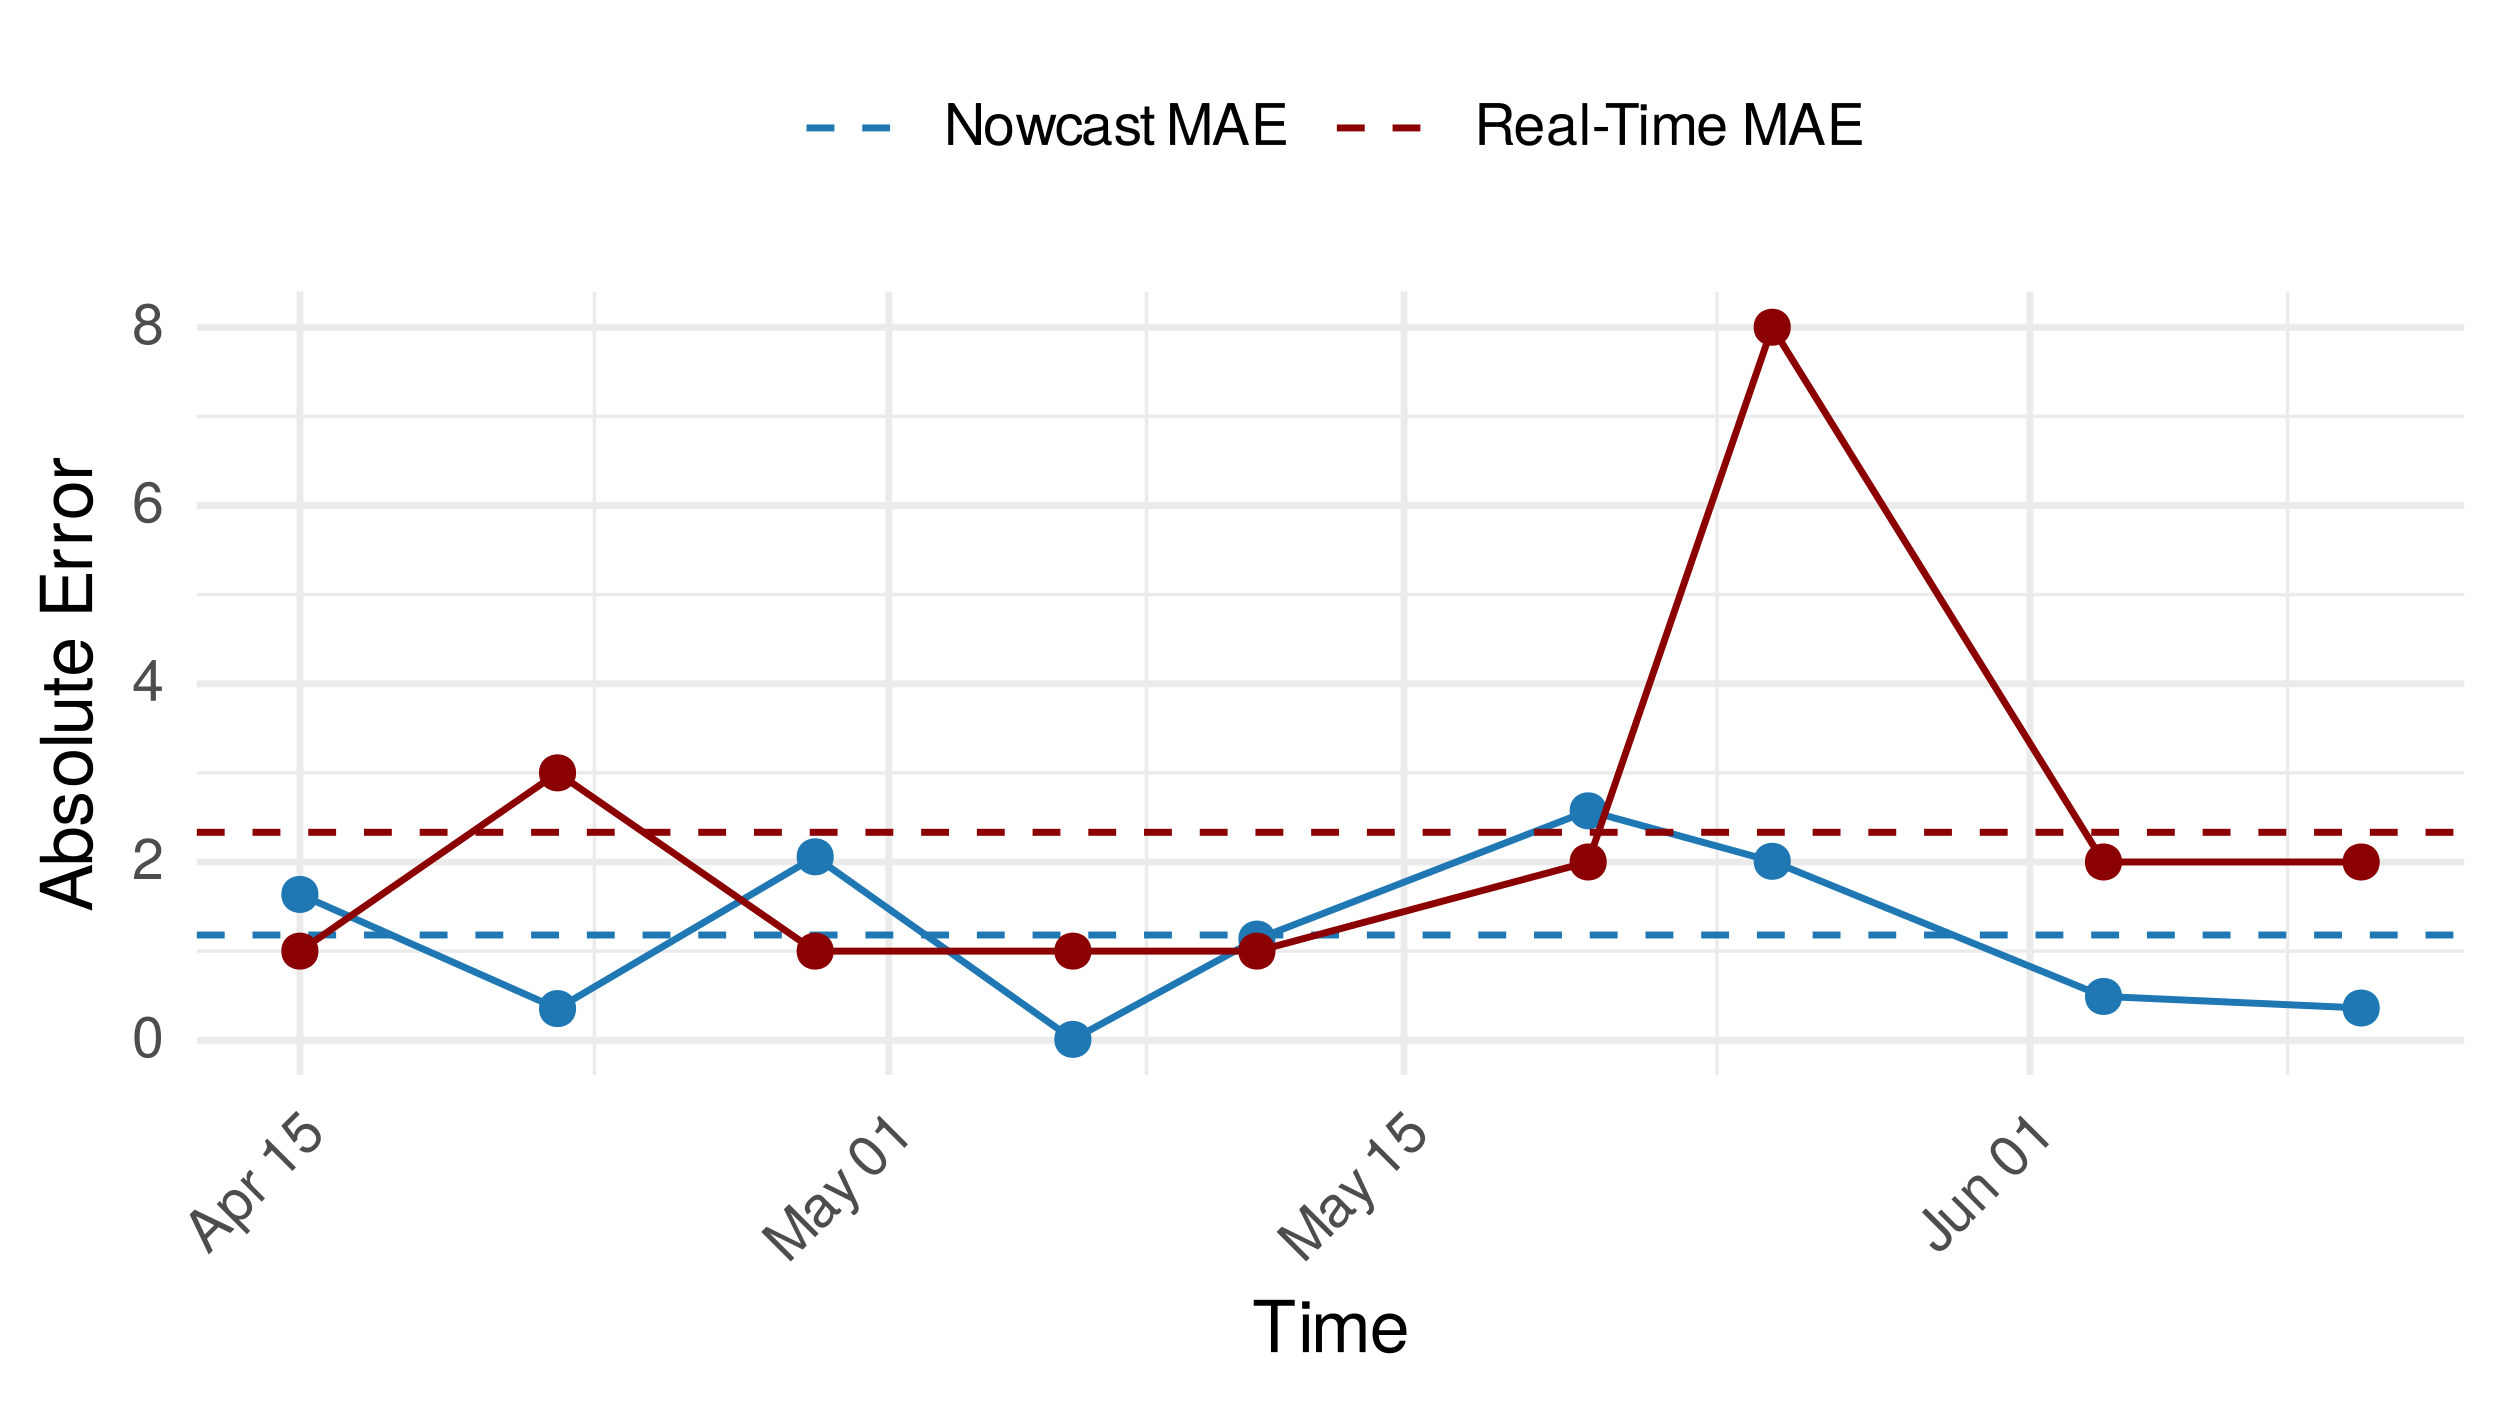 <?xml version="1.0" encoding="UTF-8"?>
<svg xmlns="http://www.w3.org/2000/svg" xmlns:xlink="http://www.w3.org/1999/xlink" width="383" height="216" viewBox="0 0 383 216">
<defs>
<g>
<g id="glyph-0-0">
<path d="M 4.453 -3 C 4.453 -5.156 3.781 -6.234 2.422 -6.234 C 1.078 -6.234 0.375 -5.141 0.375 -3.047 C 0.375 -0.953 1.078 0.125 2.422 0.125 C 3.734 0.125 4.453 -0.953 4.453 -3 Z M 3.672 -3.062 C 3.672 -1.297 3.266 -0.516 2.406 -0.516 C 1.578 -0.516 1.172 -1.344 1.172 -3.047 C 1.172 -4.75 1.578 -5.547 2.422 -5.547 C 3.25 -5.547 3.672 -4.734 3.672 -3.062 Z M 3.672 -3.062 "/>
</g>
<g id="glyph-0-1">
<path d="M 4.5 -4.406 C 4.5 -5.469 3.672 -6.234 2.5 -6.234 C 1.219 -6.234 0.484 -5.594 0.438 -4.078 L 1.219 -4.078 C 1.281 -5.125 1.703 -5.562 2.469 -5.562 C 3.172 -5.562 3.703 -5.062 3.703 -4.391 C 3.703 -3.891 3.406 -3.469 2.859 -3.156 L 2.047 -2.703 C 0.75 -1.969 0.375 -1.375 0.297 0 L 4.453 0 L 4.453 -0.766 L 1.172 -0.766 C 1.25 -1.281 1.531 -1.594 2.297 -2.047 L 3.172 -2.531 C 4.047 -2.984 4.5 -3.641 4.5 -4.406 Z M 4.5 -4.406 "/>
</g>
<g id="glyph-0-2">
<path d="M 4.578 -1.5 L 4.578 -2.188 L 3.656 -2.188 L 3.656 -6.234 L 3.078 -6.234 L 0.25 -2.312 L 0.25 -1.5 L 2.875 -1.5 L 2.875 0 L 3.656 0 L 3.656 -1.5 Z M 2.875 -2.188 L 0.922 -2.188 L 2.875 -4.922 Z M 2.875 -2.188 "/>
</g>
<g id="glyph-0-3">
<path d="M 4.516 -1.938 C 4.516 -3.094 3.719 -3.875 2.609 -3.875 C 1.984 -3.875 1.5 -3.641 1.172 -3.188 C 1.172 -4.703 1.672 -5.547 2.562 -5.547 C 3.109 -5.547 3.484 -5.203 3.609 -4.609 L 4.375 -4.609 C 4.234 -5.625 3.562 -6.234 2.609 -6.234 C 1.156 -6.234 0.375 -5.016 0.375 -2.844 C 0.375 -0.891 1.047 0.125 2.469 0.125 C 3.656 0.125 4.516 -0.719 4.516 -1.938 Z M 3.719 -1.875 C 3.719 -1.094 3.188 -0.547 2.484 -0.547 C 1.766 -0.547 1.219 -1.125 1.219 -1.922 C 1.219 -2.688 1.734 -3.188 2.5 -3.188 C 3.25 -3.188 3.719 -2.703 3.719 -1.875 Z M 3.719 -1.875 "/>
</g>
<g id="glyph-0-4">
<path d="M 4.516 -1.766 C 4.516 -2.453 4.156 -2.938 3.438 -3.281 C 4.078 -3.672 4.297 -3.984 4.297 -4.578 C 4.297 -5.547 3.531 -6.234 2.422 -6.234 C 1.312 -6.234 0.547 -5.547 0.547 -4.578 C 0.547 -4 0.75 -3.672 1.391 -3.281 C 0.672 -2.938 0.328 -2.453 0.328 -1.766 C 0.328 -0.625 1.188 0.125 2.422 0.125 C 3.656 0.125 4.516 -0.625 4.516 -1.766 Z M 3.5 -4.562 C 3.5 -3.969 3.062 -3.594 2.422 -3.594 C 1.766 -3.594 1.344 -3.969 1.344 -4.562 C 1.344 -5.156 1.766 -5.547 2.422 -5.547 C 3.078 -5.547 3.5 -5.156 3.5 -4.562 Z M 3.719 -1.75 C 3.719 -1.016 3.188 -0.547 2.406 -0.547 C 1.641 -0.547 1.125 -1.016 1.125 -1.75 C 1.125 -2.484 1.641 -2.938 2.422 -2.938 C 3.188 -2.938 3.719 -2.484 3.719 -1.75 Z M 3.719 -1.75 "/>
</g>
<g id="glyph-0-5">
<path d="M 5.688 0 L 5.688 -6.406 L 4.906 -6.406 L 4.906 -1.172 L 1.562 -6.406 L 0.672 -6.406 L 0.672 0 L 1.438 0 L 1.438 -5.203 L 4.766 0 Z M 5.688 0 "/>
</g>
<g id="glyph-0-6">
<path d="M 4.484 -2.266 C 4.484 -3.859 3.719 -4.734 2.391 -4.734 C 1.094 -4.734 0.312 -3.859 0.312 -2.312 C 0.312 -0.75 1.094 0.125 2.406 0.125 C 3.688 0.125 4.484 -0.75 4.484 -2.266 Z M 3.719 -2.281 C 3.719 -1.203 3.203 -0.547 2.406 -0.547 C 1.578 -0.547 1.078 -1.188 1.078 -2.312 C 1.078 -3.406 1.578 -4.062 2.406 -4.062 C 3.234 -4.062 3.719 -3.422 3.719 -2.281 Z M 3.719 -2.281 "/>
</g>
<g id="glyph-0-7">
<path d="M 6.234 -4.609 L 5.406 -4.609 L 4.484 -1.016 L 3.578 -4.609 L 2.688 -4.609 L 1.797 -1.016 L 0.859 -4.609 L 0.047 -4.609 L 1.391 0 L 2.219 0 L 3.109 -3.609 L 4.031 0 L 4.875 0 Z M 6.234 -4.609 "/>
</g>
<g id="glyph-0-8">
<path d="M 4.203 -1.578 L 3.453 -1.578 C 3.328 -0.844 2.953 -0.547 2.328 -0.547 C 1.516 -0.547 1.031 -1.172 1.031 -2.266 C 1.031 -3.406 1.516 -4.062 2.312 -4.062 C 2.922 -4.062 3.312 -3.703 3.406 -3.062 L 4.141 -3.062 C 4.062 -4.188 3.359 -4.734 2.328 -4.734 C 1.078 -4.734 0.266 -3.797 0.266 -2.266 C 0.266 -0.781 1.062 0.125 2.312 0.125 C 3.406 0.125 4.109 -0.531 4.203 -1.578 Z M 4.203 -1.578 "/>
</g>
<g id="glyph-0-9">
<path d="M 4.703 -0.016 L 4.703 -0.578 C 4.625 -0.547 4.594 -0.547 4.547 -0.547 C 4.297 -0.547 4.156 -0.688 4.156 -0.922 L 4.156 -3.484 C 4.156 -4.297 3.547 -4.734 2.422 -4.734 C 1.297 -4.734 0.609 -4.312 0.578 -3.25 L 1.312 -3.25 C 1.375 -3.812 1.703 -4.062 2.391 -4.062 C 3.047 -4.062 3.422 -3.812 3.422 -3.375 L 3.422 -3.188 C 3.422 -2.875 3.234 -2.75 2.656 -2.672 C 1.625 -2.547 1.453 -2.5 1.172 -2.391 C 0.641 -2.172 0.375 -1.766 0.375 -1.203 C 0.375 -0.359 0.953 0.125 1.875 0.125 C 2.469 0.125 3.047 -0.109 3.453 -0.547 C 3.531 -0.188 3.844 0.062 4.203 0.062 C 4.359 0.062 4.469 0.047 4.703 -0.016 Z M 3.422 -1.594 C 3.422 -0.938 2.75 -0.516 2.047 -0.516 C 1.469 -0.516 1.141 -0.719 1.141 -1.219 C 1.141 -1.703 1.453 -1.906 2.25 -2.016 C 3.016 -2.125 3.172 -2.156 3.422 -2.281 Z M 3.422 -1.594 "/>
</g>
<g id="glyph-0-10">
<path d="M 4.031 -1.297 C 4.031 -1.984 3.656 -2.328 2.734 -2.547 L 2.031 -2.703 C 1.438 -2.844 1.172 -3.047 1.172 -3.375 C 1.172 -3.797 1.562 -4.062 2.156 -4.062 C 2.75 -4.062 3.062 -3.812 3.078 -3.328 L 3.859 -3.328 C 3.844 -4.234 3.25 -4.734 2.188 -4.734 C 1.109 -4.734 0.406 -4.188 0.406 -3.328 C 0.406 -2.609 0.781 -2.266 1.875 -2 L 2.562 -1.844 C 3.062 -1.719 3.266 -1.562 3.266 -1.234 C 3.266 -0.797 2.844 -0.547 2.203 -0.547 C 1.547 -0.547 1.172 -0.703 1.078 -1.406 L 0.297 -1.406 C 0.328 -0.344 0.938 0.125 2.141 0.125 C 3.297 0.125 4.031 -0.406 4.031 -1.297 Z M 4.031 -1.297 "/>
</g>
<g id="glyph-0-11">
<path d="M 2.234 0 L 2.234 -0.609 C 2.141 -0.594 2.016 -0.578 1.875 -0.578 C 1.562 -0.578 1.484 -0.672 1.484 -1 L 1.484 -4.016 L 2.234 -4.016 L 2.234 -4.609 L 1.484 -4.609 L 1.484 -5.875 L 0.75 -5.875 L 0.75 -4.609 L 0.125 -4.609 L 0.125 -4.016 L 0.75 -4.016 L 0.75 -0.672 C 0.75 -0.203 1.062 0.062 1.641 0.062 C 1.812 0.062 1.984 0.047 2.234 0 Z M 2.234 0 "/>
</g>
<g id="glyph-0-12">
</g>
<g id="glyph-0-13">
<path d="M 6.688 0 L 6.688 -6.406 L 5.562 -6.406 L 3.688 -0.828 L 1.797 -6.406 L 0.656 -6.406 L 0.656 0 L 1.438 0 L 1.438 -5.375 L 3.25 0 L 4.109 0 L 5.922 -5.375 L 5.922 0 Z M 6.688 0 "/>
</g>
<g id="glyph-0-14">
<path d="M 5.75 0 L 3.5 -6.406 L 2.438 -6.406 L 0.156 0 L 1.016 0 L 1.703 -1.922 L 4.172 -1.922 L 4.828 0 Z M 3.938 -2.609 L 1.906 -2.609 L 2.953 -5.531 Z M 3.938 -2.609 "/>
</g>
<g id="glyph-0-15">
<path d="M 5.391 0 L 5.391 -0.719 L 1.609 -0.719 L 1.609 -2.922 L 5.109 -2.922 L 5.109 -3.641 L 1.609 -3.641 L 1.609 -5.688 L 5.234 -5.688 L 5.234 -6.406 L 0.797 -6.406 L 0.797 0 Z M 5.391 0 "/>
</g>
<g id="glyph-0-16">
<path d="M 5.969 0 L 5.969 -0.203 C 5.672 -0.406 5.594 -0.641 5.594 -1.5 C 5.562 -2.547 5.406 -2.875 4.719 -3.172 C 5.438 -3.516 5.734 -3.969 5.734 -4.703 C 5.734 -5.812 5.031 -6.406 3.781 -6.406 L 0.812 -6.406 L 0.812 0 L 1.641 0 L 1.641 -2.766 L 3.75 -2.766 C 4.469 -2.766 4.812 -2.406 4.797 -1.625 L 4.797 -1.047 C 4.781 -0.656 4.859 -0.266 4.984 0 Z M 4.875 -4.578 C 4.875 -3.828 4.484 -3.484 3.609 -3.484 L 1.641 -3.484 L 1.641 -5.688 L 3.609 -5.688 C 4.531 -5.688 4.875 -5.297 4.875 -4.578 Z M 4.875 -4.578 "/>
</g>
<g id="glyph-0-17">
<path d="M 4.516 -2.094 C 4.516 -2.766 4.453 -3.188 4.328 -3.531 C 4.031 -4.281 3.328 -4.734 2.469 -4.734 C 1.172 -4.734 0.359 -3.797 0.359 -2.281 C 0.359 -0.766 1.156 0.125 2.453 0.125 C 3.5 0.125 4.234 -0.469 4.422 -1.406 L 3.672 -1.406 C 3.469 -0.797 3.062 -0.547 2.469 -0.547 C 1.703 -0.547 1.141 -1.031 1.125 -2.094 Z M 3.734 -2.75 C 3.734 -2.75 3.734 -2.703 3.719 -2.688 L 1.141 -2.688 C 1.203 -3.516 1.719 -4.062 2.453 -4.062 C 3.172 -4.062 3.734 -3.469 3.734 -2.75 Z M 3.734 -2.75 "/>
</g>
<g id="glyph-0-18">
<path d="M 1.328 0 L 1.328 -6.406 L 0.594 -6.406 L 0.594 0 Z M 1.328 0 "/>
</g>
<g id="glyph-0-19">
<path d="M 2.5 -2.109 L 2.5 -2.75 L 0.406 -2.75 L 0.406 -2.109 Z M 2.5 -2.109 "/>
</g>
<g id="glyph-0-20">
<path d="M 5.219 -5.688 L 5.219 -6.406 L 0.188 -6.406 L 0.188 -5.688 L 2.297 -5.688 L 2.297 0 L 3.109 0 L 3.109 -5.688 Z M 5.219 -5.688 "/>
</g>
<g id="glyph-0-21">
<path d="M 1.344 0 L 1.344 -4.609 L 0.609 -4.609 L 0.609 0 Z M 1.438 -5.297 L 1.438 -6.219 L 0.531 -6.219 L 0.531 -5.297 Z M 1.438 -5.297 "/>
</g>
<g id="glyph-0-22">
<path d="M 6.688 0 L 6.688 -3.453 C 6.688 -4.281 6.234 -4.734 5.359 -4.734 C 4.75 -4.734 4.375 -4.562 3.953 -4.031 C 3.672 -4.531 3.312 -4.734 2.703 -4.734 C 2.094 -4.734 1.688 -4.516 1.297 -3.953 L 1.297 -4.609 L 0.625 -4.609 L 0.625 0 L 1.359 0 L 1.359 -2.891 C 1.359 -3.562 1.844 -4.094 2.438 -4.094 C 2.984 -4.094 3.297 -3.766 3.297 -3.172 L 3.297 0 L 4.016 0 L 4.016 -2.891 C 4.016 -3.562 4.516 -4.094 5.109 -4.094 C 5.641 -4.094 5.953 -3.75 5.953 -3.172 L 5.953 0 Z M 6.688 0 "/>
</g>
<g id="glyph-1-0">
<path d="M 4.062 -4.062 L -2.062 -7 L -2.812 -6.25 L 0.109 -0.109 L 0.719 -0.719 L -0.156 -2.562 L 1.594 -4.312 L 3.406 -3.406 Z M 0.938 -4.625 L -0.5 -3.188 L -1.812 -6 Z M 0.938 -4.625 "/>
</g>
<g id="glyph-1-1">
<path d="M 1.641 -4.859 C 0.547 -5.953 -0.625 -6.062 -1.484 -5.203 C -1.922 -4.766 -2.094 -4.219 -1.953 -3.578 L -2.453 -4.078 L -2.922 -3.609 L 1.703 1.016 L 2.219 0.5 L 0.469 -1.25 C 1.062 -1.188 1.531 -1.344 1.953 -1.766 C 2.797 -2.609 2.688 -3.812 1.641 -4.859 Z M 1.094 -4.312 C 1.828 -3.578 1.938 -2.719 1.375 -2.156 C 0.828 -1.609 0.016 -1.703 -0.75 -2.469 C -1.516 -3.234 -1.656 -4.094 -1.109 -4.641 C -0.531 -5.219 0.312 -5.094 1.094 -4.312 Z M 1.094 -4.312 "/>
</g>
<g id="glyph-1-2">
<path d="M -0.812 -4.812 L -1.344 -5.344 C -1.438 -5.25 -1.484 -5.203 -1.547 -5.141 C -1.891 -4.797 -1.953 -4.359 -1.766 -3.578 L -2.359 -4.172 L -2.828 -3.703 L 0.438 -0.438 L 0.953 -0.953 L -0.734 -2.641 C -1.484 -3.391 -1.609 -3.984 -0.812 -4.812 Z M -0.812 -4.812 "/>
</g>
<g id="glyph-1-3">
</g>
<g id="glyph-1-4">
<path d="M 2.156 -2.156 L -2.25 -6.562 L -2.609 -6.203 C -2.125 -5.344 -2.156 -5.125 -2.906 -4.156 L -2.516 -3.766 L -1.531 -4.75 L 1.609 -1.609 Z M 2.156 -2.156 "/>
</g>
<g id="glyph-1-5">
<path d="M 1.734 -4.641 C 0.859 -5.516 -0.297 -5.516 -1.141 -4.672 C -1.453 -4.359 -1.625 -4.031 -1.688 -3.594 L -2.656 -4.906 L -0.812 -6.75 L -1.344 -7.281 L -3.625 -5 L -1.656 -2.375 L -1.156 -2.875 C -1.203 -3.422 -1.094 -3.75 -0.75 -4.094 C -0.172 -4.672 0.578 -4.672 1.234 -4.016 C 1.875 -3.375 1.875 -2.656 1.281 -2.062 C 0.797 -1.578 0.266 -1.516 -0.359 -1.891 L -0.906 -1.344 C 0.141 -0.641 0.984 -0.797 1.766 -1.578 C 2.672 -2.484 2.656 -3.719 1.734 -4.641 Z M 1.734 -4.641 "/>
</g>
<g id="glyph-1-6">
<path d="M 4.734 -4.734 L 0.203 -9.266 L -0.594 -8.469 L 2.031 -3.188 L -3.266 -5.797 L -4.062 -5 L 0.469 -0.469 L 1.016 -1.016 L -2.781 -4.812 L 2.297 -2.297 L 2.906 -2.906 L 0.391 -7.984 L 4.188 -4.188 Z M 4.734 -4.734 "/>
</g>
<g id="glyph-1-7">
<path d="M 3.312 -3.344 L 2.922 -3.734 C 2.875 -3.656 2.859 -3.641 2.828 -3.609 C 2.641 -3.422 2.453 -3.422 2.281 -3.594 L 0.469 -5.406 C -0.094 -5.969 -0.828 -5.859 -1.625 -5.062 C -2.422 -4.266 -2.609 -3.484 -1.891 -2.703 L -1.375 -3.219 C -1.734 -3.672 -1.672 -4.078 -1.188 -4.562 C -0.719 -5.031 -0.281 -5.125 0.031 -4.812 L 0.172 -4.672 C 0.391 -4.453 0.344 -4.219 -0.016 -3.766 C -0.641 -2.953 -0.734 -2.797 -0.859 -2.516 C -1.078 -1.984 -0.984 -1.516 -0.578 -1.109 C 0.016 -0.516 0.766 -0.578 1.422 -1.234 C 1.844 -1.656 2.078 -2.234 2.047 -2.828 C 2.375 -2.625 2.766 -2.672 3.016 -2.922 C 3.125 -3.031 3.188 -3.125 3.312 -3.344 Z M 1.297 -3.547 C 1.766 -3.078 1.578 -2.297 1.094 -1.812 C 0.672 -1.391 0.297 -1.328 -0.047 -1.672 C -0.391 -2.016 -0.312 -2.375 0.172 -3.016 C 0.625 -3.625 0.719 -3.781 0.812 -4.031 Z M 1.297 -3.547 "/>
</g>
<g id="glyph-1-8">
<path d="M -0.297 -6.234 L -0.859 -5.672 L 0.797 -2.234 L -2.594 -3.938 L -3.141 -3.391 L 1.234 -1.203 L 1.562 -0.5 C 1.703 -0.172 1.672 0.016 1.453 0.234 C 1.375 0.312 1.281 0.375 1.141 0.484 L 1.594 0.938 C 1.766 0.891 1.906 0.812 2.047 0.672 C 2.406 0.312 2.5 -0.188 2.219 -0.844 Z M -0.297 -6.234 "/>
</g>
<g id="glyph-1-9">
<path d="M 1.031 -5.281 C -0.484 -6.797 -1.734 -7.078 -2.688 -6.125 C -3.641 -5.172 -3.375 -3.906 -1.891 -2.422 C -0.406 -0.938 0.859 -0.672 1.812 -1.625 C 2.734 -2.547 2.484 -3.828 1.031 -5.281 Z M 0.422 -4.766 C 1.672 -3.516 1.953 -2.672 1.344 -2.062 C 0.75 -1.469 -0.125 -1.781 -1.328 -2.984 C -2.531 -4.188 -2.812 -5.031 -2.203 -5.641 C -1.625 -6.219 -0.75 -5.938 0.422 -4.766 Z M 0.422 -4.766 "/>
</g>
<g id="glyph-1-10">
<path d="M 1.5 -3.812 L -1.875 -7.188 L -2.469 -6.594 L 0.688 -3.438 C 1.438 -2.688 1.438 -2.188 1 -1.75 C 0.562 -1.312 0.047 -1.359 -0.484 -1.891 L -0.75 -2.156 L -1.328 -1.578 L -0.969 -1.219 C -0.234 -0.484 0.688 -0.469 1.484 -1.266 C 2.266 -2.047 2.281 -3.031 1.5 -3.812 Z M 1.5 -3.812 "/>
</g>
<g id="glyph-1-11">
<path d="M 3 -3 L -0.266 -6.266 L -0.781 -5.75 L 1.031 -3.938 C 1.688 -3.281 1.766 -2.484 1.234 -1.953 C 0.828 -1.547 0.312 -1.531 -0.078 -1.922 L -2.344 -4.188 L -2.859 -3.672 L -0.391 -1.203 C 0.156 -0.656 0.906 -0.719 1.547 -1.359 C 2.016 -1.828 2.156 -2.312 2.016 -3.047 L 2.531 -2.531 Z M 3 -3 "/>
</g>
<g id="glyph-1-12">
<path d="M 3.031 -3.031 L 0.562 -5.5 C 0.031 -6.031 -0.719 -5.969 -1.344 -5.344 C -1.828 -4.859 -1.969 -4.375 -1.781 -3.625 L -2.344 -4.188 L -2.828 -3.703 L 0.438 -0.438 L 0.953 -0.953 L -0.844 -2.75 C -1.516 -3.422 -1.578 -4.203 -1.047 -4.734 C -0.641 -5.141 -0.141 -5.172 0.266 -4.766 L 2.516 -2.516 Z M 3.031 -3.031 "/>
</g>
<g id="glyph-2-0">
<path d="M 6.516 -7.109 L 6.516 -8.016 L 0.234 -8.016 L 0.234 -7.109 L 2.875 -7.109 L 2.875 0 L 3.891 0 L 3.891 -7.109 Z M 6.516 -7.109 "/>
</g>
<g id="glyph-2-1">
<path d="M 1.688 0 L 1.688 -5.766 L 0.766 -5.766 L 0.766 0 Z M 1.797 -6.641 L 1.797 -7.781 L 0.656 -7.781 L 0.656 -6.641 Z M 1.797 -6.641 "/>
</g>
<g id="glyph-2-2">
<path d="M 8.359 0 L 8.359 -4.328 C 8.359 -5.359 7.781 -5.922 6.703 -5.922 C 5.938 -5.922 5.484 -5.703 4.938 -5.047 C 4.594 -5.672 4.141 -5.922 3.391 -5.922 C 2.625 -5.922 2.109 -5.641 1.609 -4.953 L 1.609 -5.766 L 0.781 -5.766 L 0.781 0 L 1.688 0 L 1.688 -3.625 C 1.688 -4.453 2.297 -5.125 3.047 -5.125 C 3.734 -5.125 4.109 -4.703 4.109 -3.969 L 4.109 0 L 5.031 0 L 5.031 -3.625 C 5.031 -4.453 5.641 -5.125 6.391 -5.125 C 7.062 -5.125 7.453 -4.703 7.453 -3.969 L 7.453 0 Z M 8.359 0 "/>
</g>
<g id="glyph-2-3">
<path d="M 5.641 -2.625 C 5.641 -3.453 5.578 -3.984 5.406 -4.406 C 5.031 -5.359 4.156 -5.922 3.078 -5.922 C 1.469 -5.922 0.438 -4.734 0.438 -2.844 C 0.438 -0.953 1.438 0.172 3.062 0.172 C 4.375 0.172 5.297 -0.578 5.516 -1.75 L 4.594 -1.75 C 4.344 -0.984 3.828 -0.688 3.094 -0.688 C 2.141 -0.688 1.422 -1.297 1.391 -2.625 Z M 4.656 -3.438 C 4.656 -3.438 4.656 -3.391 4.656 -3.359 L 1.422 -3.359 C 1.5 -4.391 2.141 -5.078 3.062 -5.078 C 3.969 -5.078 4.656 -4.328 4.656 -3.438 Z M 4.656 -3.438 "/>
</g>
<g id="glyph-3-0">
<path d="M 0 -7.188 L -8.016 -4.359 L -8.016 -3.047 L 0 -0.188 L 0 -1.281 L -2.406 -2.125 L -2.406 -5.219 L 0 -6.031 Z M -3.266 -4.922 L -3.266 -2.375 L -6.922 -3.703 Z M -3.266 -4.922 "/>
</g>
<g id="glyph-3-1">
<path d="M -2.953 -5.75 C -4.812 -5.75 -5.922 -4.812 -5.922 -3.281 C -5.922 -2.5 -5.625 -1.938 -4.984 -1.5 L -8.016 -1.5 L -8.016 -0.594 L 0 -0.594 L 0 -1.422 L -0.828 -1.422 C -0.156 -1.859 0.172 -2.438 0.172 -3.25 C 0.172 -4.766 -1.078 -5.75 -2.953 -5.75 Z M -2.891 -4.797 C -1.578 -4.797 -0.688 -4.109 -0.688 -3.109 C -0.688 -2.141 -1.578 -1.5 -2.875 -1.5 C -4.234 -1.5 -5.109 -2.141 -5.078 -3.109 C -5.078 -4.141 -4.188 -4.797 -2.891 -4.797 Z M -2.891 -4.797 "/>
</g>
<g id="glyph-3-2">
<path d="M -1.609 -5.047 C -2.469 -5.047 -2.906 -4.562 -3.172 -3.422 L -3.391 -2.547 C -3.562 -1.797 -3.812 -1.469 -4.219 -1.469 C -4.734 -1.469 -5.078 -1.953 -5.078 -2.688 C -5.078 -3.438 -4.766 -3.828 -4.156 -3.844 L -4.156 -4.812 C -5.297 -4.812 -5.922 -4.062 -5.922 -2.734 C -5.922 -1.391 -5.234 -0.516 -4.172 -0.516 C -3.266 -0.516 -2.844 -0.984 -2.516 -2.344 L -2.297 -3.203 C -2.141 -3.844 -1.953 -4.094 -1.547 -4.094 C -1 -4.094 -0.688 -3.547 -0.688 -2.75 C -0.688 -1.922 -0.875 -1.469 -1.766 -1.344 L -1.766 -0.375 C -0.422 -0.422 0.172 -1.172 0.172 -2.672 C 0.172 -4.125 -0.5 -5.047 -1.609 -5.047 Z M -1.609 -5.047 "/>
</g>
<g id="glyph-3-3">
<path d="M -2.844 -5.609 C -4.828 -5.609 -5.922 -4.656 -5.922 -2.984 C -5.922 -1.375 -4.812 -0.391 -2.875 -0.391 C -0.953 -0.391 0.172 -1.359 0.172 -3 C 0.172 -4.625 -0.953 -5.609 -2.844 -5.609 Z M -2.844 -4.656 C -1.5 -4.656 -0.688 -4.016 -0.688 -3 C -0.688 -1.984 -1.484 -1.359 -2.875 -1.359 C -4.266 -1.359 -5.078 -1.984 -5.078 -3 C -5.078 -4.031 -4.281 -4.656 -2.844 -4.656 Z M -2.844 -4.656 "/>
</g>
<g id="glyph-3-4">
<path d="M 0 -1.656 L -8.016 -1.656 L -8.016 -0.75 L 0 -0.75 Z M 0 -1.656 "/>
</g>
<g id="glyph-3-5">
<path d="M 0 -5.297 L -5.766 -5.297 L -5.766 -4.391 L -2.578 -4.391 C -1.406 -4.391 -0.641 -3.766 -0.641 -2.812 C -0.641 -2.094 -1.078 -1.625 -1.766 -1.625 L -5.766 -1.625 L -5.766 -0.719 L -1.406 -0.719 C -0.453 -0.719 0.172 -1.438 0.172 -2.547 C 0.172 -3.406 -0.125 -3.938 -0.891 -4.484 L 0 -4.484 Z M 0 -5.297 "/>
</g>
<g id="glyph-3-6">
<path d="M 0 -2.797 L -0.766 -2.797 C -0.734 -2.672 -0.719 -2.531 -0.719 -2.359 C -0.719 -1.953 -0.844 -1.844 -1.25 -1.844 L -5.016 -1.844 L -5.016 -2.797 L -5.766 -2.797 L -5.766 -1.844 L -7.344 -1.844 L -7.344 -0.938 L -5.766 -0.938 L -5.766 -0.156 L -5.016 -0.156 L -5.016 -0.938 L -0.844 -0.938 C -0.25 -0.938 0.078 -1.328 0.078 -2.047 C 0.078 -2.266 0.062 -2.484 0 -2.797 Z M 0 -2.797 "/>
</g>
<g id="glyph-3-7">
<path d="M -2.625 -5.641 C -3.453 -5.641 -3.984 -5.578 -4.406 -5.406 C -5.359 -5.031 -5.922 -4.156 -5.922 -3.078 C -5.922 -1.469 -4.734 -0.438 -2.844 -0.438 C -0.953 -0.438 0.172 -1.438 0.172 -3.062 C 0.172 -4.375 -0.578 -5.297 -1.75 -5.516 L -1.75 -4.594 C -0.984 -4.344 -0.688 -3.828 -0.688 -3.094 C -0.688 -2.141 -1.297 -1.422 -2.625 -1.391 Z M -3.438 -4.656 C -3.438 -4.656 -3.391 -4.656 -3.359 -4.656 L -3.359 -1.422 C -4.391 -1.5 -5.078 -2.141 -5.078 -3.062 C -5.078 -3.969 -4.328 -4.656 -3.438 -4.656 Z M -3.438 -4.656 "/>
</g>
<g id="glyph-3-8">
</g>
<g id="glyph-3-9">
<path d="M 0 -6.75 L -0.906 -6.75 L -0.906 -2.016 L -3.656 -2.016 L -3.656 -6.375 L -4.547 -6.375 L -4.547 -2.016 L -7.109 -2.016 L -7.109 -6.547 L -8.016 -6.547 L -8.016 -0.984 L 0 -0.984 Z M 0 -6.75 "/>
</g>
<g id="glyph-3-10">
<path d="M -4.969 -3.531 L -5.891 -3.531 C -5.922 -3.375 -5.922 -3.297 -5.922 -3.172 C -5.922 -2.578 -5.578 -2.141 -4.719 -1.609 L -5.766 -1.609 L -5.766 -0.766 L 0 -0.766 L 0 -1.688 L -2.984 -1.688 C -4.297 -1.688 -4.938 -2.109 -4.969 -3.531 Z M -4.969 -3.531 "/>
</g>
</g>
<clipPath id="clip-0">
<path clip-rule="nonzero" d="M 30.152 145 L 377.523 145 L 377.523 146 L 30.152 146 Z M 30.152 145 "/>
</clipPath>
<clipPath id="clip-1">
<path clip-rule="nonzero" d="M 30.152 118 L 377.523 118 L 377.523 119 L 30.152 119 Z M 30.152 118 "/>
</clipPath>
<clipPath id="clip-2">
<path clip-rule="nonzero" d="M 30.152 90 L 377.523 90 L 377.523 92 L 30.152 92 Z M 30.152 90 "/>
</clipPath>
<clipPath id="clip-3">
<path clip-rule="nonzero" d="M 30.152 63 L 377.523 63 L 377.523 65 L 30.152 65 Z M 30.152 63 "/>
</clipPath>
<clipPath id="clip-4">
<path clip-rule="nonzero" d="M 90 44.676 L 92 44.676 L 92 164.684 L 90 164.684 Z M 90 44.676 "/>
</clipPath>
<clipPath id="clip-5">
<path clip-rule="nonzero" d="M 175 44.676 L 176 44.676 L 176 164.684 L 175 164.684 Z M 175 44.676 "/>
</clipPath>
<clipPath id="clip-6">
<path clip-rule="nonzero" d="M 262 44.676 L 264 44.676 L 264 164.684 L 262 164.684 Z M 262 44.676 "/>
</clipPath>
<clipPath id="clip-7">
<path clip-rule="nonzero" d="M 350 44.676 L 351 44.676 L 351 164.684 L 350 164.684 Z M 350 44.676 "/>
</clipPath>
<clipPath id="clip-8">
<path clip-rule="nonzero" d="M 30.152 158 L 377.523 158 L 377.523 160 L 30.152 160 Z M 30.152 158 "/>
</clipPath>
<clipPath id="clip-9">
<path clip-rule="nonzero" d="M 30.152 131 L 377.523 131 L 377.523 133 L 30.152 133 Z M 30.152 131 "/>
</clipPath>
<clipPath id="clip-10">
<path clip-rule="nonzero" d="M 30.152 104 L 377.523 104 L 377.523 106 L 30.152 106 Z M 30.152 104 "/>
</clipPath>
<clipPath id="clip-11">
<path clip-rule="nonzero" d="M 30.152 76 L 377.523 76 L 377.523 78 L 30.152 78 Z M 30.152 76 "/>
</clipPath>
<clipPath id="clip-12">
<path clip-rule="nonzero" d="M 30.152 49 L 377.523 49 L 377.523 51 L 30.152 51 Z M 30.152 49 "/>
</clipPath>
<clipPath id="clip-13">
<path clip-rule="nonzero" d="M 45 44.676 L 47 44.676 L 47 164.684 L 45 164.684 Z M 45 44.676 "/>
</clipPath>
<clipPath id="clip-14">
<path clip-rule="nonzero" d="M 135 44.676 L 137 44.676 L 137 164.684 L 135 164.684 Z M 135 44.676 "/>
</clipPath>
<clipPath id="clip-15">
<path clip-rule="nonzero" d="M 214 44.676 L 216 44.676 L 216 164.684 L 214 164.684 Z M 214 44.676 "/>
</clipPath>
<clipPath id="clip-16">
<path clip-rule="nonzero" d="M 310 44.676 L 312 44.676 L 312 164.684 L 310 164.684 Z M 310 44.676 "/>
</clipPath>
<clipPath id="clip-17">
<path clip-rule="nonzero" d="M 30.152 142 L 377.523 142 L 377.523 144 L 30.152 144 Z M 30.152 142 "/>
</clipPath>
<clipPath id="clip-18">
<path clip-rule="nonzero" d="M 30.152 126 L 377.523 126 L 377.523 129 L 30.152 129 Z M 30.152 126 "/>
</clipPath>
</defs>
<rect x="-38.3" y="-21.6" width="459.6" height="259.2" fill="rgb(100%, 100%, 100%)" fill-opacity="1"/>
<g clip-path="url(#clip-0)">
<path fill="none" stroke-width="0.533" stroke-linecap="butt" stroke-linejoin="round" stroke="rgb(92.157%, 92.157%, 92.157%)" stroke-opacity="1" stroke-miterlimit="10" d="M 30.152 145.711 L 377.52 145.711 "/>
</g>
<g clip-path="url(#clip-1)">
<path fill="none" stroke-width="0.533" stroke-linecap="butt" stroke-linejoin="round" stroke="rgb(92.157%, 92.157%, 92.157%)" stroke-opacity="1" stroke-miterlimit="10" d="M 30.152 118.402 L 377.52 118.402 "/>
</g>
<g clip-path="url(#clip-2)">
<path fill="none" stroke-width="0.533" stroke-linecap="butt" stroke-linejoin="round" stroke="rgb(92.157%, 92.157%, 92.157%)" stroke-opacity="1" stroke-miterlimit="10" d="M 30.152 91.094 L 377.52 91.094 "/>
</g>
<g clip-path="url(#clip-3)">
<path fill="none" stroke-width="0.533" stroke-linecap="butt" stroke-linejoin="round" stroke="rgb(92.157%, 92.157%, 92.157%)" stroke-opacity="1" stroke-miterlimit="10" d="M 30.152 63.785 L 377.52 63.785 "/>
</g>
<g clip-path="url(#clip-4)">
<path fill="none" stroke-width="0.533" stroke-linecap="butt" stroke-linejoin="round" stroke="rgb(92.157%, 92.157%, 92.157%)" stroke-opacity="1" stroke-miterlimit="10" d="M 91.055 164.688 L 91.055 44.676 "/>
</g>
<g clip-path="url(#clip-5)">
<path fill="none" stroke-width="0.533" stroke-linecap="butt" stroke-linejoin="round" stroke="rgb(92.157%, 92.157%, 92.157%)" stroke-opacity="1" stroke-miterlimit="10" d="M 175.641 164.688 L 175.641 44.676 "/>
</g>
<g clip-path="url(#clip-6)">
<path fill="none" stroke-width="0.533" stroke-linecap="butt" stroke-linejoin="round" stroke="rgb(92.157%, 92.157%, 92.157%)" stroke-opacity="1" stroke-miterlimit="10" d="M 263.047 164.688 L 263.047 44.676 "/>
</g>
<g clip-path="url(#clip-7)">
<path fill="none" stroke-width="0.533" stroke-linecap="butt" stroke-linejoin="round" stroke="rgb(92.157%, 92.157%, 92.157%)" stroke-opacity="1" stroke-miterlimit="10" d="M 350.453 164.688 L 350.453 44.676 "/>
</g>
<g clip-path="url(#clip-8)">
<path fill="none" stroke-width="1.067" stroke-linecap="butt" stroke-linejoin="round" stroke="rgb(92.157%, 92.157%, 92.157%)" stroke-opacity="1" stroke-miterlimit="10" d="M 30.152 159.367 L 377.52 159.367 "/>
</g>
<g clip-path="url(#clip-9)">
<path fill="none" stroke-width="1.067" stroke-linecap="butt" stroke-linejoin="round" stroke="rgb(92.157%, 92.157%, 92.157%)" stroke-opacity="1" stroke-miterlimit="10" d="M 30.152 132.059 L 377.52 132.059 "/>
</g>
<g clip-path="url(#clip-10)">
<path fill="none" stroke-width="1.067" stroke-linecap="butt" stroke-linejoin="round" stroke="rgb(92.157%, 92.157%, 92.157%)" stroke-opacity="1" stroke-miterlimit="10" d="M 30.152 104.75 L 377.52 104.75 "/>
</g>
<g clip-path="url(#clip-11)">
<path fill="none" stroke-width="1.067" stroke-linecap="butt" stroke-linejoin="round" stroke="rgb(92.157%, 92.157%, 92.157%)" stroke-opacity="1" stroke-miterlimit="10" d="M 30.152 77.441 L 377.52 77.441 "/>
</g>
<g clip-path="url(#clip-12)">
<path fill="none" stroke-width="1.067" stroke-linecap="butt" stroke-linejoin="round" stroke="rgb(92.157%, 92.157%, 92.157%)" stroke-opacity="1" stroke-miterlimit="10" d="M 30.152 50.133 L 377.52 50.133 "/>
</g>
<g clip-path="url(#clip-13)">
<path fill="none" stroke-width="1.067" stroke-linecap="butt" stroke-linejoin="round" stroke="rgb(92.157%, 92.157%, 92.157%)" stroke-opacity="1" stroke-miterlimit="10" d="M 45.941 164.688 L 45.941 44.676 "/>
</g>
<g clip-path="url(#clip-14)">
<path fill="none" stroke-width="1.067" stroke-linecap="butt" stroke-linejoin="round" stroke="rgb(92.157%, 92.157%, 92.157%)" stroke-opacity="1" stroke-miterlimit="10" d="M 136.168 164.688 L 136.168 44.676 "/>
</g>
<g clip-path="url(#clip-15)">
<path fill="none" stroke-width="1.067" stroke-linecap="butt" stroke-linejoin="round" stroke="rgb(92.157%, 92.157%, 92.157%)" stroke-opacity="1" stroke-miterlimit="10" d="M 215.113 164.688 L 215.113 44.676 "/>
</g>
<g clip-path="url(#clip-16)">
<path fill="none" stroke-width="1.067" stroke-linecap="butt" stroke-linejoin="round" stroke="rgb(92.157%, 92.157%, 92.157%)" stroke-opacity="1" stroke-miterlimit="10" d="M 310.98 164.688 L 310.98 44.676 "/>
</g>
<path fill-rule="nonzero" fill="rgb(12.157%, 47.059%, 70.588%)" fill-opacity="1" stroke-width="0.709" stroke-linecap="round" stroke-linejoin="round" stroke="rgb(12.157%, 47.059%, 70.588%)" stroke-opacity="1" stroke-miterlimit="10" d="M 48.43 137.027 C 48.43 140.344 43.453 140.344 43.453 137.027 C 43.453 133.711 48.43 133.711 48.43 137.027 "/>
<path fill-rule="nonzero" fill="rgb(12.157%, 47.059%, 70.588%)" fill-opacity="1" stroke-width="0.709" stroke-linecap="round" stroke-linejoin="round" stroke="rgb(12.157%, 47.059%, 70.588%)" stroke-opacity="1" stroke-miterlimit="10" d="M 87.902 154.516 C 87.902 157.836 82.926 157.836 82.926 154.516 C 82.926 151.199 87.902 151.199 87.902 154.516 "/>
<path fill-rule="nonzero" fill="rgb(12.157%, 47.059%, 70.588%)" fill-opacity="1" stroke-width="0.709" stroke-linecap="round" stroke-linejoin="round" stroke="rgb(12.157%, 47.059%, 70.588%)" stroke-opacity="1" stroke-miterlimit="10" d="M 127.375 131.262 C 127.375 134.582 122.398 134.582 122.398 131.262 C 122.398 127.945 127.375 127.945 127.375 131.262 "/>
<path fill-rule="nonzero" fill="rgb(12.157%, 47.059%, 70.588%)" fill-opacity="1" stroke-width="0.709" stroke-linecap="round" stroke-linejoin="round" stroke="rgb(12.157%, 47.059%, 70.588%)" stroke-opacity="1" stroke-miterlimit="10" d="M 166.852 159.23 C 166.852 162.551 161.875 162.551 161.875 159.23 C 161.875 155.914 166.852 155.914 166.852 159.23 "/>
<path fill-rule="nonzero" fill="rgb(12.157%, 47.059%, 70.588%)" fill-opacity="1" stroke-width="0.709" stroke-linecap="round" stroke-linejoin="round" stroke="rgb(12.157%, 47.059%, 70.588%)" stroke-opacity="1" stroke-miterlimit="10" d="M 195.047 143.867 C 195.047 147.188 190.07 147.188 190.07 143.867 C 190.07 140.551 195.047 140.551 195.047 143.867 "/>
<path fill-rule="nonzero" fill="rgb(12.157%, 47.059%, 70.588%)" fill-opacity="1" stroke-width="0.709" stroke-linecap="round" stroke-linejoin="round" stroke="rgb(12.157%, 47.059%, 70.588%)" stroke-opacity="1" stroke-miterlimit="10" d="M 245.797 124.223 C 245.797 127.539 240.82 127.539 240.82 124.223 C 240.82 120.902 245.797 120.902 245.797 124.223 "/>
<path fill-rule="nonzero" fill="rgb(12.157%, 47.059%, 70.588%)" fill-opacity="1" stroke-width="0.709" stroke-linecap="round" stroke-linejoin="round" stroke="rgb(12.157%, 47.059%, 70.588%)" stroke-opacity="1" stroke-miterlimit="10" d="M 273.992 131.953 C 273.992 135.27 269.016 135.27 269.016 131.953 C 269.016 128.633 273.992 128.633 273.992 131.953 "/>
<path fill-rule="nonzero" fill="rgb(12.157%, 47.059%, 70.588%)" fill-opacity="1" stroke-width="0.709" stroke-linecap="round" stroke-linejoin="round" stroke="rgb(12.157%, 47.059%, 70.588%)" stroke-opacity="1" stroke-miterlimit="10" d="M 324.746 152.656 C 324.746 155.977 319.77 155.977 319.77 152.656 C 319.77 149.34 324.746 149.34 324.746 152.656 "/>
<path fill-rule="nonzero" fill="rgb(12.157%, 47.059%, 70.588%)" fill-opacity="1" stroke-width="0.709" stroke-linecap="round" stroke-linejoin="round" stroke="rgb(12.157%, 47.059%, 70.588%)" stroke-opacity="1" stroke-miterlimit="10" d="M 364.219 154.43 C 364.219 157.746 359.242 157.746 359.242 154.43 C 359.242 151.113 364.219 151.113 364.219 154.43 "/>
<path fill="none" stroke-width="1.067" stroke-linecap="butt" stroke-linejoin="round" stroke="rgb(12.157%, 47.059%, 70.588%)" stroke-opacity="1" stroke-miterlimit="10" d="M 45.941 137.027 L 85.414 154.516 L 124.887 131.262 L 164.363 159.23 L 192.559 143.867 L 243.309 124.223 L 271.504 131.953 L 322.258 152.656 L 361.73 154.43 "/>
<g clip-path="url(#clip-17)">
<path fill="none" stroke-width="1.067" stroke-linecap="butt" stroke-linejoin="round" stroke="rgb(12.157%, 47.059%, 70.588%)" stroke-opacity="1" stroke-dasharray="4.268 4.268" stroke-miterlimit="10" d="M 30.152 143.242 L 377.52 143.242 "/>
</g>
<path fill-rule="nonzero" fill="rgb(54.51%, 0%, 0%)" fill-opacity="1" stroke-width="0.709" stroke-linecap="round" stroke-linejoin="round" stroke="rgb(54.51%, 0%, 0%)" stroke-opacity="1" stroke-miterlimit="10" d="M 48.43 145.711 C 48.43 149.027 43.453 149.027 43.453 145.711 C 43.453 142.395 48.43 142.395 48.43 145.711 "/>
<path fill-rule="nonzero" fill="rgb(54.51%, 0%, 0%)" fill-opacity="1" stroke-width="0.709" stroke-linecap="round" stroke-linejoin="round" stroke="rgb(54.51%, 0%, 0%)" stroke-opacity="1" stroke-miterlimit="10" d="M 87.902 118.402 C 87.902 121.723 82.926 121.723 82.926 118.402 C 82.926 115.086 87.902 115.086 87.902 118.402 "/>
<path fill-rule="nonzero" fill="rgb(54.51%, 0%, 0%)" fill-opacity="1" stroke-width="0.709" stroke-linecap="round" stroke-linejoin="round" stroke="rgb(54.51%, 0%, 0%)" stroke-opacity="1" stroke-miterlimit="10" d="M 127.375 145.711 C 127.375 149.027 122.398 149.027 122.398 145.711 C 122.398 142.395 127.375 142.395 127.375 145.711 "/>
<path fill-rule="nonzero" fill="rgb(54.51%, 0%, 0%)" fill-opacity="1" stroke-width="0.709" stroke-linecap="round" stroke-linejoin="round" stroke="rgb(54.51%, 0%, 0%)" stroke-opacity="1" stroke-miterlimit="10" d="M 166.852 145.711 C 166.852 149.027 161.875 149.027 161.875 145.711 C 161.875 142.395 166.852 142.395 166.852 145.711 "/>
<path fill-rule="nonzero" fill="rgb(54.51%, 0%, 0%)" fill-opacity="1" stroke-width="0.709" stroke-linecap="round" stroke-linejoin="round" stroke="rgb(54.51%, 0%, 0%)" stroke-opacity="1" stroke-miterlimit="10" d="M 195.047 145.711 C 195.047 149.027 190.07 149.027 190.07 145.711 C 190.07 142.395 195.047 142.395 195.047 145.711 "/>
<path fill-rule="nonzero" fill="rgb(54.51%, 0%, 0%)" fill-opacity="1" stroke-width="0.709" stroke-linecap="round" stroke-linejoin="round" stroke="rgb(54.51%, 0%, 0%)" stroke-opacity="1" stroke-miterlimit="10" d="M 245.797 132.059 C 245.797 135.375 240.82 135.375 240.82 132.059 C 240.82 128.738 245.797 128.738 245.797 132.059 "/>
<path fill-rule="nonzero" fill="rgb(54.51%, 0%, 0%)" fill-opacity="1" stroke-width="0.709" stroke-linecap="round" stroke-linejoin="round" stroke="rgb(54.51%, 0%, 0%)" stroke-opacity="1" stroke-miterlimit="10" d="M 273.992 50.133 C 273.992 53.449 269.016 53.449 269.016 50.133 C 269.016 46.816 273.992 46.816 273.992 50.133 "/>
<path fill-rule="nonzero" fill="rgb(54.51%, 0%, 0%)" fill-opacity="1" stroke-width="0.709" stroke-linecap="round" stroke-linejoin="round" stroke="rgb(54.51%, 0%, 0%)" stroke-opacity="1" stroke-miterlimit="10" d="M 324.746 132.059 C 324.746 135.375 319.77 135.375 319.77 132.059 C 319.77 128.738 324.746 128.738 324.746 132.059 "/>
<path fill-rule="nonzero" fill="rgb(54.51%, 0%, 0%)" fill-opacity="1" stroke-width="0.709" stroke-linecap="round" stroke-linejoin="round" stroke="rgb(54.51%, 0%, 0%)" stroke-opacity="1" stroke-miterlimit="10" d="M 364.219 132.059 C 364.219 135.375 359.242 135.375 359.242 132.059 C 359.242 128.738 364.219 128.738 364.219 132.059 "/>
<path fill="none" stroke-width="1.067" stroke-linecap="butt" stroke-linejoin="round" stroke="rgb(54.51%, 0%, 0%)" stroke-opacity="1" stroke-miterlimit="10" d="M 45.941 145.711 L 85.414 118.402 L 124.887 145.711 L 192.559 145.711 L 243.309 132.059 L 271.504 50.133 L 322.258 132.059 L 361.73 132.059 "/>
<g clip-path="url(#clip-18)">
<path fill="none" stroke-width="1.067" stroke-linecap="butt" stroke-linejoin="round" stroke="rgb(54.51%, 0%, 0%)" stroke-opacity="1" stroke-dasharray="4.268 4.268" stroke-miterlimit="10" d="M 30.152 127.508 L 377.52 127.508 "/>
</g>
<g fill="rgb(30.196%, 30.196%, 30.196%)" fill-opacity="1">
<use xlink:href="#glyph-0-0" x="20.219" y="161.97"/>
</g>
<g fill="rgb(30.196%, 30.196%, 30.196%)" fill-opacity="1">
<use xlink:href="#glyph-0-1" x="20.219" y="134.661"/>
</g>
<g fill="rgb(30.196%, 30.196%, 30.196%)" fill-opacity="1">
<use xlink:href="#glyph-0-2" x="20.219" y="107.353"/>
</g>
<g fill="rgb(30.196%, 30.196%, 30.196%)" fill-opacity="1">
<use xlink:href="#glyph-0-3" x="20.219" y="80.044"/>
</g>
<g fill="rgb(30.196%, 30.196%, 30.196%)" fill-opacity="1">
<use xlink:href="#glyph-0-4" x="20.219" y="52.735"/>
</g>
<g fill="rgb(30.196%, 30.196%, 30.196%)" fill-opacity="1">
<use xlink:href="#glyph-1-0" x="31.87" y="192.315"/>
<use xlink:href="#glyph-1-1" x="36.113" y="188.073"/>
<use xlink:href="#glyph-1-2" x="39.648" y="184.537"/>
<use xlink:href="#glyph-1-3" x="41.77" y="182.416"/>
<use xlink:href="#glyph-1-4" x="43.184" y="181.002"/>
<use xlink:href="#glyph-1-5" x="46.719" y="177.466"/>
</g>
<g fill="rgb(30.196%, 30.196%, 30.196%)" fill-opacity="1">
<use xlink:href="#glyph-1-6" x="120.683" y="193.73"/>
<use xlink:href="#glyph-1-7" x="125.632" y="188.78"/>
<use xlink:href="#glyph-1-8" x="129.168" y="185.244"/>
<use xlink:href="#glyph-1-3" x="131.996" y="182.416"/>
<use xlink:href="#glyph-1-9" x="133.411" y="181.002"/>
<use xlink:href="#glyph-1-4" x="136.946" y="177.466"/>
</g>
<g fill="rgb(30.196%, 30.196%, 30.196%)" fill-opacity="1">
<use xlink:href="#glyph-1-6" x="199.628" y="193.73"/>
<use xlink:href="#glyph-1-7" x="204.578" y="188.78"/>
<use xlink:href="#glyph-1-8" x="208.113" y="185.244"/>
<use xlink:href="#glyph-1-3" x="210.942" y="182.416"/>
<use xlink:href="#glyph-1-4" x="212.356" y="181.002"/>
<use xlink:href="#glyph-1-5" x="215.891" y="177.466"/>
</g>
<g fill="rgb(30.196%, 30.196%, 30.196%)" fill-opacity="1">
<use xlink:href="#glyph-1-10" x="296.909" y="192.315"/>
<use xlink:href="#glyph-1-11" x="299.738" y="189.487"/>
<use xlink:href="#glyph-1-12" x="303.273" y="185.951"/>
<use xlink:href="#glyph-1-3" x="306.809" y="182.416"/>
<use xlink:href="#glyph-1-9" x="308.223" y="181.002"/>
<use xlink:href="#glyph-1-4" x="311.758" y="177.466"/>
</g>
<g fill="rgb(0%, 0%, 0%)" fill-opacity="1">
<use xlink:href="#glyph-2-0" x="191.836" y="207.147"/>
<use xlink:href="#glyph-2-1" x="198.836" y="207.147"/>
<use xlink:href="#glyph-2-2" x="200.836" y="207.147"/>
<use xlink:href="#glyph-2-3" x="209.836" y="207.147"/>
</g>
<g fill="rgb(0%, 0%, 0%)" fill-opacity="1">
<use xlink:href="#glyph-3-0" x="14.108" y="139.684"/>
<use xlink:href="#glyph-3-1" x="14.108" y="132.684"/>
<use xlink:href="#glyph-3-2" x="14.108" y="126.684"/>
<use xlink:href="#glyph-3-3" x="14.108" y="120.684"/>
<use xlink:href="#glyph-3-4" x="14.108" y="114.684"/>
<use xlink:href="#glyph-3-5" x="14.108" y="112.684"/>
<use xlink:href="#glyph-3-6" x="14.108" y="106.684"/>
<use xlink:href="#glyph-3-7" x="14.108" y="103.684"/>
<use xlink:href="#glyph-3-8" x="14.108" y="97.684"/>
<use xlink:href="#glyph-3-9" x="14.108" y="94.684"/>
<use xlink:href="#glyph-3-10" x="14.108" y="87.684"/>
<use xlink:href="#glyph-3-10" x="14.108" y="83.684"/>
<use xlink:href="#glyph-3-3" x="14.108" y="79.684"/>
<use xlink:href="#glyph-3-10" x="14.108" y="73.684"/>
</g>
<path fill="none" stroke-width="1.067" stroke-linecap="butt" stroke-linejoin="round" stroke="rgb(12.157%, 47.059%, 70.588%)" stroke-opacity="1" stroke-dasharray="4.268 4.268" stroke-miterlimit="10" d="M 123.562 19.598 L 137.387 19.598 "/>
<path fill="none" stroke-width="1.067" stroke-linecap="butt" stroke-linejoin="round" stroke="rgb(54.51%, 0%, 0%)" stroke-opacity="1" stroke-dasharray="4.268 4.268" stroke-miterlimit="10" d="M 204.805 19.598 L 218.629 19.598 "/>
<g fill="rgb(0%, 0%, 0%)" fill-opacity="1">
<use xlink:href="#glyph-0-5" x="144.598" y="22.2"/>
<use xlink:href="#glyph-0-6" x="150.598" y="22.2"/>
<use xlink:href="#glyph-0-7" x="155.598" y="22.2"/>
<use xlink:href="#glyph-0-8" x="161.598" y="22.2"/>
<use xlink:href="#glyph-0-9" x="165.598" y="22.2"/>
<use xlink:href="#glyph-0-10" x="170.598" y="22.2"/>
<use xlink:href="#glyph-0-11" x="174.598" y="22.2"/>
<use xlink:href="#glyph-0-12" x="176.598" y="22.2"/>
<use xlink:href="#glyph-0-13" x="178.598" y="22.2"/>
<use xlink:href="#glyph-0-14" x="185.598" y="22.2"/>
<use xlink:href="#glyph-0-15" x="191.598" y="22.2"/>
</g>
<g fill="rgb(0%, 0%, 0%)" fill-opacity="1">
<use xlink:href="#glyph-0-16" x="225.836" y="22.2"/>
<use xlink:href="#glyph-0-17" x="231.836" y="22.2"/>
<use xlink:href="#glyph-0-9" x="236.836" y="22.2"/>
<use xlink:href="#glyph-0-18" x="241.836" y="22.2"/>
<use xlink:href="#glyph-0-19" x="243.836" y="22.2"/>
<use xlink:href="#glyph-0-20" x="245.836" y="22.2"/>
<use xlink:href="#glyph-0-21" x="250.836" y="22.2"/>
<use xlink:href="#glyph-0-22" x="252.836" y="22.2"/>
<use xlink:href="#glyph-0-17" x="259.836" y="22.2"/>
<use xlink:href="#glyph-0-12" x="264.836" y="22.2"/>
<use xlink:href="#glyph-0-13" x="266.836" y="22.2"/>
<use xlink:href="#glyph-0-14" x="273.836" y="22.2"/>
<use xlink:href="#glyph-0-15" x="279.836" y="22.2"/>
</g>
</svg>
